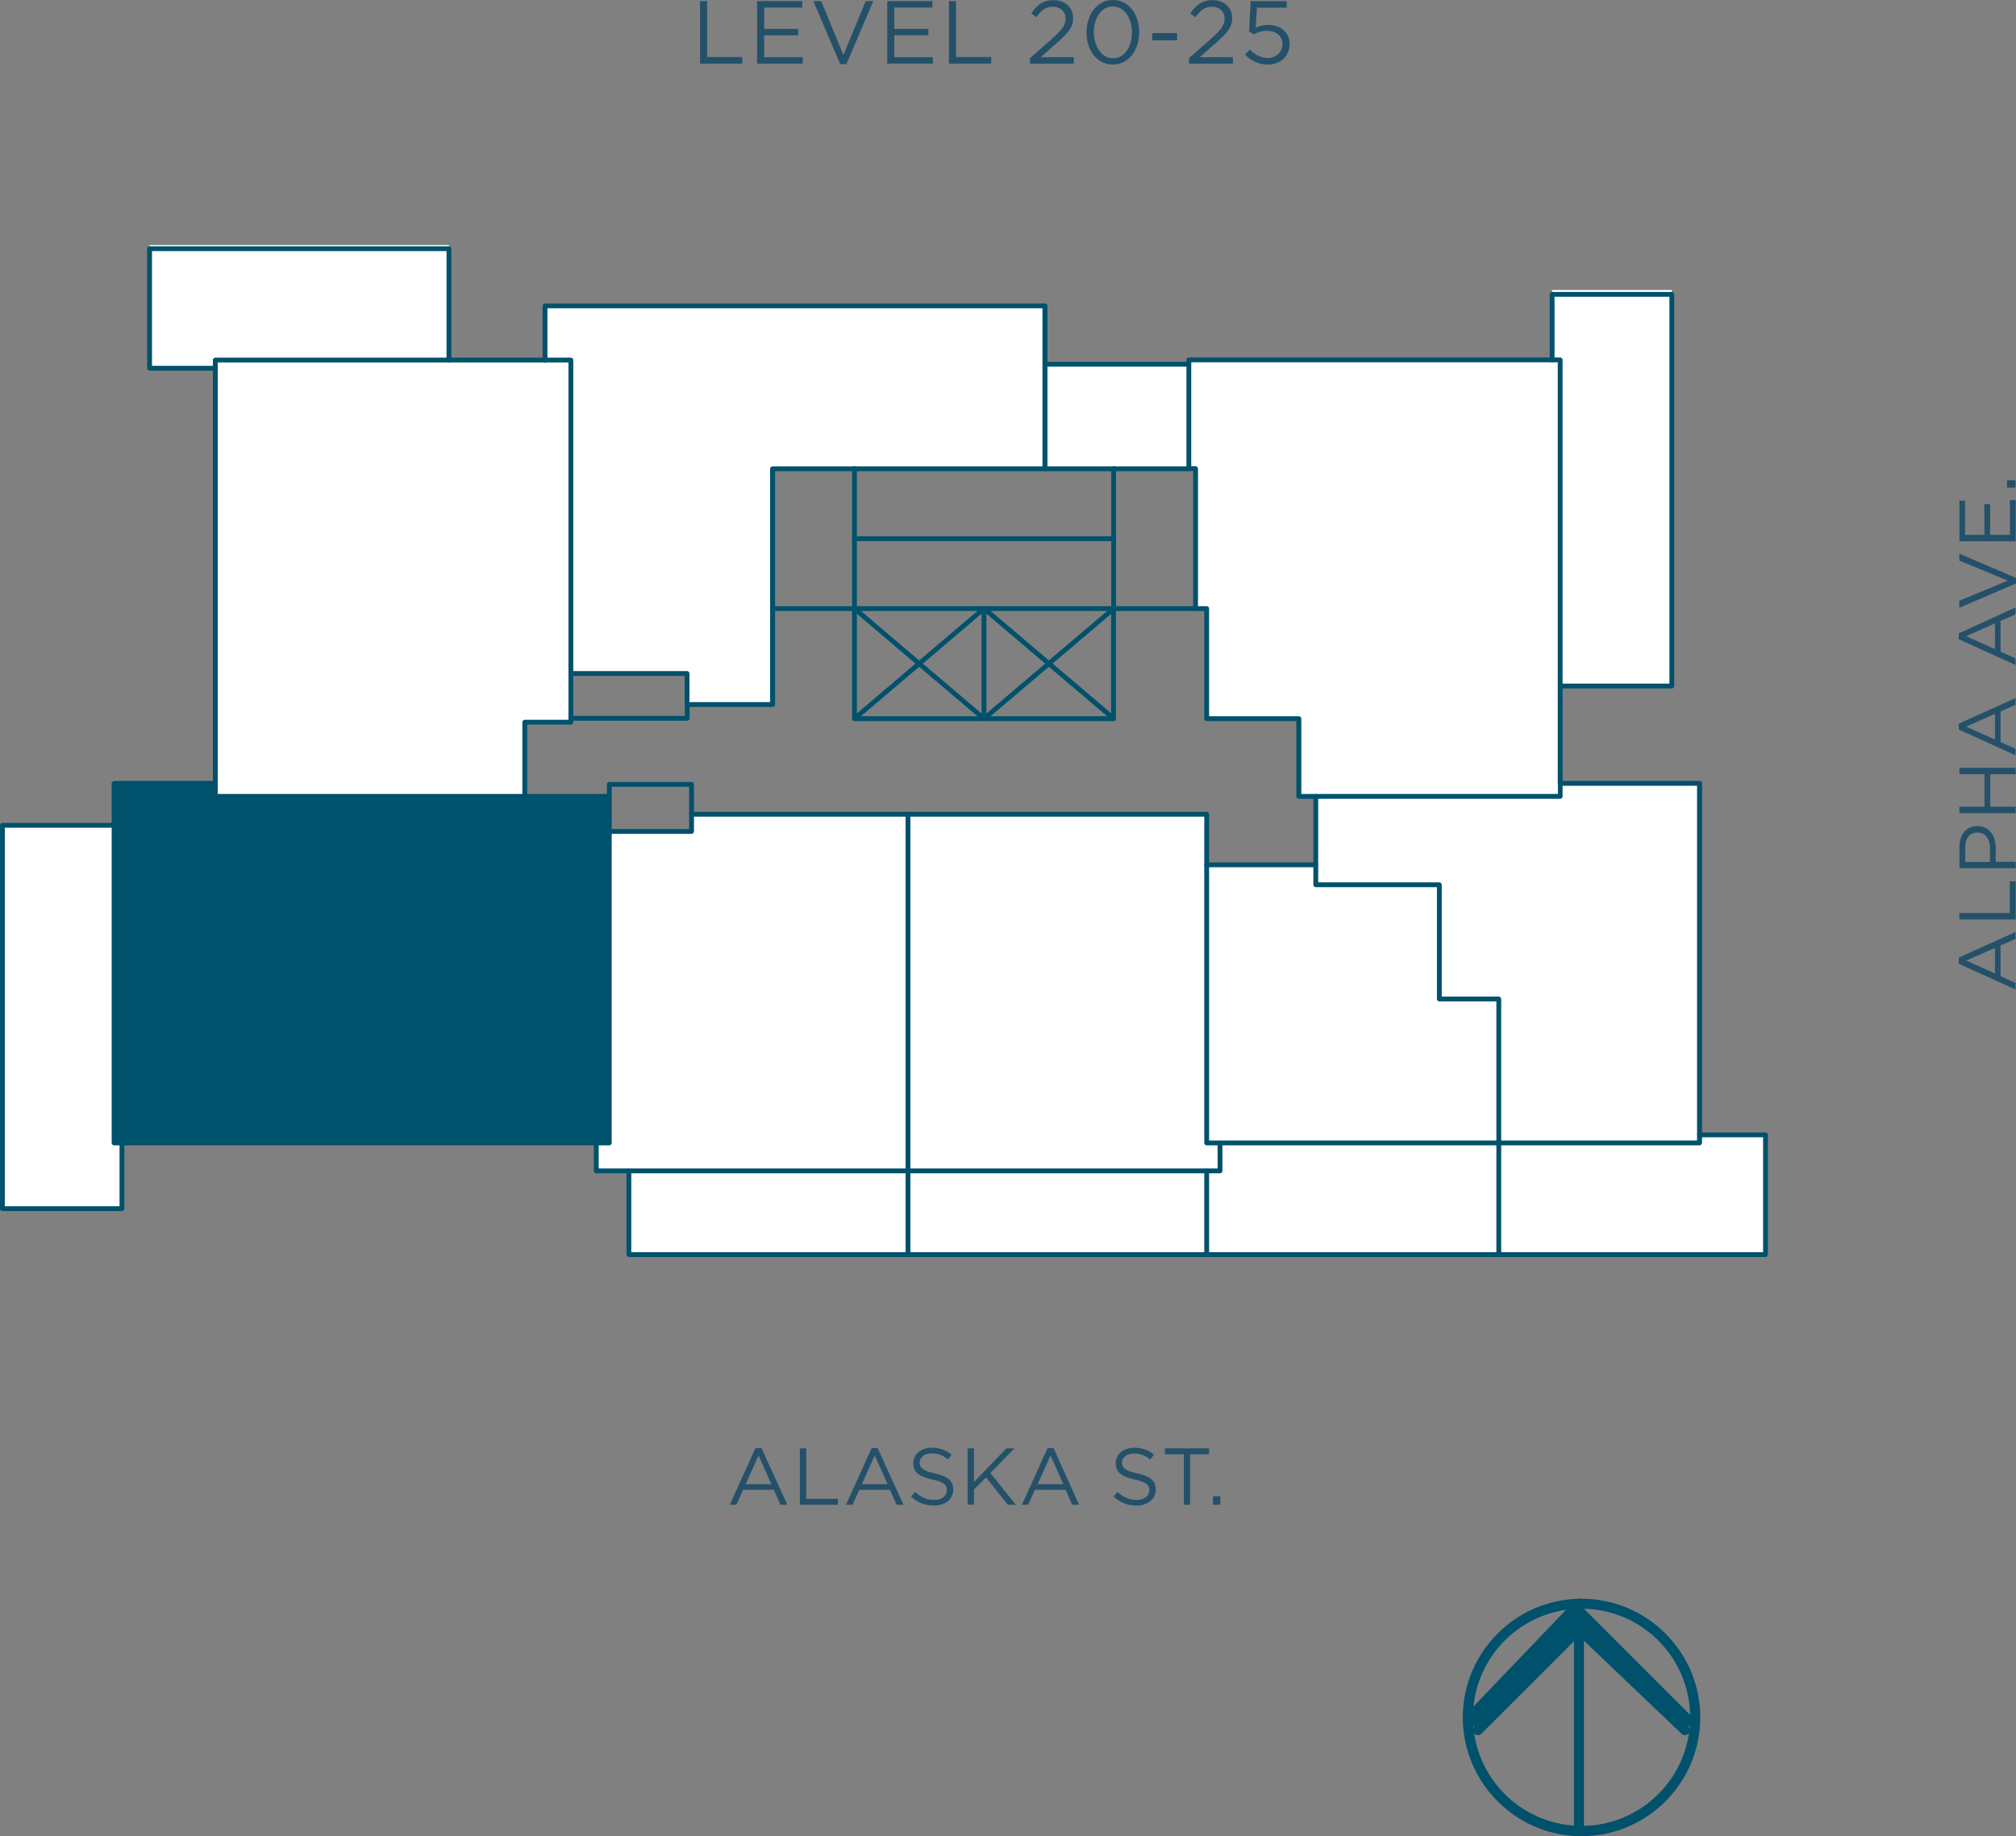 <?xml version="1.0" encoding="utf-8"?>
<!-- Generator: Adobe Illustrator 25.2.0, SVG Export Plug-In . SVG Version: 6.00 Build 0)  -->
<svg version="1.1" id="Layer_1" xmlns="http://www.w3.org/2000/svg" xmlns:xlink="http://www.w3.org/1999/xlink" x="0px" y="0px"
	 viewBox="0 0 125.47 114.29" style="enable-background:new 0 0 125.47 114.29;" xml:space="preserve">
<rect x="0" y="0" width="125.47" height="114.29" fill="#808080" stroke="none"/>
<style type="text/css">
	.st0{enable-background:new    ;}
	.st1{fill:#FFFFFF;}
	.st2{fill:#00516B;}
	.st3{fill:none;stroke:#00516B;stroke-width:0;stroke-linecap:round;stroke-miterlimit:10;}
	.st4{fill:#245169;}
</style>
<g>
	<g>
		<g class="st0">
			<g>
				<g>
					<rect x="9.31" y="15.25" class="st1" width="18.63" height="7.67"/>
				</g>
				<g>
					<rect x="65.04" y="22.67" class="st1" width="8.95" height="6.51"/>
				</g>
				<g>
					<rect x="96.6" y="18.05" class="st1" width="7.45" height="24.64"/>
				</g>
				<g>
					<rect x="39.14" y="70.64" class="st1" width="70.74" height="7.45"/>
				</g>
				<g>
					<rect x="0.15" y="51.37" class="st1" width="7.44" height="23.86"/>
				</g>
				<g>
					<polygon class="st2" points="37.92,51.75 37.92,71.14 37.11,71.14 7.59,71.14 7.1,71.14 7.1,51.37 7.1,48.76 13.4,48.76 
						13.4,49.57 32.66,49.57 37.92,49.57 					"/>
				</g>
				<g>
					<polygon class="st1" points="56.51,50.68 56.51,72.88 39.14,72.88 37.11,72.88 37.11,71.14 37.92,71.14 37.92,51.75 
						43.04,51.75 43.04,50.68 					"/>
				</g>
				<g>
					<polygon class="st1" points="75.1,72.88 56.51,72.88 56.51,50.68 75.1,50.68 75.1,53.83 75.1,71.14 75.93,71.14 75.93,72.88 
											"/>
				</g>
				<g>
					<polygon class="st1" points="81.88,55.07 89.58,55.07 89.58,62.18 93.28,62.18 93.28,71.14 75.93,71.14 75.1,71.14 75.1,53.83 
						81.88,53.83 					"/>
				</g>
				<g>
					<polygon class="st1" points="105.77,70.64 105.77,71.14 93.28,71.14 93.28,62.18 89.58,62.18 89.58,55.07 81.88,55.07 
						81.88,53.83 81.88,49.57 97.1,49.57 97.1,48.76 105.77,48.76 					"/>
				</g>
				<g>
					<polygon class="st1" points="97.1,48.76 97.1,49.57 81.88,49.57 80.84,49.57 80.84,44.73 75.1,44.73 75.1,37.88 74.41,37.88 
						74.41,29.18 73.99,29.18 73.99,22.67 73.99,22.41 96.6,22.41 97.1,22.41 97.1,42.69 					"/>
				</g>
				<g>
					<polygon class="st1" points="33.92,19.04 65.04,19.04 65.04,22.67 65.04,29.18 53.18,29.18 48.08,29.18 48.08,37.88 
						48.08,43.85 42.77,43.85 42.77,41.92 35.53,41.92 35.53,22.41 33.92,22.41 					"/>
				</g>
				<g>
					<polygon class="st1" points="35.53,44.71 35.53,44.95 32.66,44.95 32.66,49.57 13.4,49.57 13.4,48.76 13.4,22.92 13.4,22.41 
						27.95,22.41 33.92,22.41 35.53,22.41 35.53,41.92 					"/>
				</g>
				<g>
					<path class="st2" d="M75.93,73.03H56.51c-0.08,0-0.15-0.07-0.15-0.15s0.07-0.15,0.15-0.15h19.27v-1.58
						c0-0.08,0.07-0.15,0.15-0.15s0.15,0.07,0.15,0.15v1.74C76.08,72.96,76.01,73.03,75.93,73.03z"/>
				</g>
				<g>
					<path class="st2" d="M75.1,53.98c-0.08,0-0.15-0.07-0.15-0.15v-3H56.51c-0.08,0-0.15-0.07-0.15-0.15s0.07-0.15,0.15-0.15H75.1
						c0.08,0,0.15,0.07,0.15,0.15v3.15C75.25,53.91,75.18,53.98,75.1,53.98z"/>
				</g>
				<g>
					<path class="st2" d="M69.31,44.88c-0.03,0-0.07-0.01-0.1-0.04l-7.97-6.77l-7.96,6.77c-0.06,0.06-0.16,0.05-0.21-0.02
						c-0.05-0.06-0.05-0.16,0.02-0.21l8.06-6.85c0.06-0.05,0.14-0.05,0.19,0l8.07,6.85c0.06,0.05,0.07,0.15,0.02,0.21
						C69.39,44.87,69.35,44.88,69.31,44.88z"/>
				</g>
				<g>
					<path class="st2" d="M61.24,44.88c-0.03,0-0.07-0.01-0.1-0.04L53.09,38c-0.06-0.05-0.07-0.15-0.02-0.21
						c0.05-0.06,0.15-0.07,0.21-0.02l7.96,6.77l7.97-6.77c0.06-0.05,0.16-0.05,0.21,0.02s0.05,0.16-0.02,0.21l-8.07,6.85
						C61.31,44.87,61.28,44.88,61.24,44.88z"/>
				</g>
				<g>
					<path class="st2" d="M61.24,44.88c-0.08,0-0.15-0.07-0.15-0.15v-6.85c0-0.08,0.07-0.15,0.15-0.15s0.15,0.07,0.15,0.15v6.85
						C61.39,44.82,61.32,44.88,61.24,44.88z"/>
				</g>
				<g>
					<path class="st2" d="M73.99,22.82h-8.95c-0.08,0-0.15-0.07-0.15-0.15s0.07-0.15,0.15-0.15h8.95c0.08,0,0.15,0.07,0.15,0.15
						S74.07,22.82,73.99,22.82z"/>
				</g>
				<g>
					<path class="st2" d="M7.59,75.38H0.15C0.07,75.38,0,75.31,0,75.23V51.37c0-0.08,0.07-0.15,0.15-0.15H7.1
						c0.08,0,0.15,0.07,0.15,0.15s-0.07,0.15-0.15,0.15H0.3v23.56h7.14v-3.94c0-0.08,0.07-0.15,0.15-0.15s0.15,0.07,0.15,0.15v4.09
						C7.74,75.31,7.67,75.38,7.59,75.38z"/>
				</g>
				<g>
					<path class="st2" d="M109.87,78.24H39.14c-0.08,0-0.15-0.07-0.15-0.15v-5.21c0-0.08,0.07-0.15,0.15-0.15s0.15,0.07,0.15,0.15
						v5.06h70.44v-7.15h-3.95c-0.08,0-0.15-0.07-0.15-0.15s0.07-0.15,0.15-0.15h4.1c0.08,0,0.15,0.07,0.15,0.15v7.45
						C110.02,78.17,109.96,78.24,109.87,78.24z"/>
				</g>
				<g>
					<path class="st2" d="M13.4,23.07H9.31c-0.08,0-0.15-0.07-0.15-0.15v-7.44c0-0.08,0.07-0.15,0.15-0.15h18.63
						c0.08,0,0.15,0.07,0.15,0.15v6.93c0,0.08-0.07,0.15-0.15,0.15s-0.15-0.07-0.15-0.15v-6.78H9.46v7.14h3.94
						c0.08,0,0.15,0.07,0.15,0.15S13.49,23.07,13.4,23.07z"/>
				</g>
				<g>
					<path class="st2" d="M104.05,42.85H97.1c-0.08,0-0.15-0.07-0.15-0.15s0.07-0.15,0.15-0.15h6.8V18.47h-7.15v3.94
						c0,0.08-0.07,0.15-0.15,0.15s-0.15-0.07-0.15-0.15v-4.09c0-0.08,0.07-0.15,0.15-0.15h7.45c0.08,0,0.15,0.07,0.15,0.15V42.7
						C104.2,42.78,104.13,42.85,104.05,42.85z"/>
				</g>
				<g>
					<path class="st2" d="M56.51,78.24c-0.08,0-0.15-0.07-0.15-0.15v-5.21c0-0.08,0.07-0.15,0.15-0.15s0.15,0.07,0.15,0.15v5.21
						C56.66,78.17,56.6,78.24,56.51,78.24z"/>
				</g>
				<g>
					<path class="st2" d="M75.1,78.24c-0.08,0-0.15-0.07-0.15-0.15v-5.21c0-0.08,0.07-0.15,0.15-0.15s0.15,0.07,0.15,0.15v5.21
						C75.25,78.17,75.18,78.24,75.1,78.24z"/>
				</g>
				<g>
					<path class="st2" d="M53.18,38.03c-0.08,0-0.15-0.07-0.15-0.15v-8.71c0-0.08,0.07-0.15,0.15-0.15s0.15,0.07,0.15,0.15v8.71
						C53.33,37.97,53.27,38.03,53.18,38.03z"/>
				</g>
				<g>
					<path class="st2" d="M69.31,38.03c-0.08,0-0.15-0.07-0.15-0.15v-8.71c0-0.08,0.07-0.15,0.15-0.15s0.15,0.07,0.15,0.15v8.71
						C69.46,37.97,69.39,38.03,69.31,38.03z"/>
				</g>
				<g>
					<path class="st2" d="M93.28,78.24c-0.08,0-0.15-0.07-0.15-0.15v-6.95c0-0.08,0.07-0.15,0.15-0.15s0.15,0.07,0.15,0.15v6.95
						C93.43,78.17,93.36,78.24,93.28,78.24z"/>
				</g>
				<g>
					<path class="st2" d="M53.18,38.03h-5.1c-0.08,0-0.15-0.07-0.15-0.15s0.07-0.15,0.15-0.15h5.1c0.08,0,0.15,0.07,0.15,0.15
						S53.27,38.03,53.18,38.03z"/>
				</g>
				<g>
					<path class="st2" d="M74.41,38.03h-5.1c-0.08,0-0.15-0.07-0.15-0.15s0.07-0.15,0.15-0.15h5.1c0.08,0,0.15,0.07,0.15,0.15
						S74.49,38.03,74.41,38.03z"/>
				</g>
				<g>
					<path class="st2" d="M73.99,29.33h-8.95c-0.08,0-0.15-0.07-0.15-0.15s0.07-0.15,0.15-0.15h8.95c0.08,0,0.15,0.07,0.15,0.15
						S74.07,29.33,73.99,29.33z"/>
				</g>
				<g>
					<path class="st2" d="M69.31,44.88H53.18c-0.08,0-0.15-0.07-0.15-0.15v-6.85c0-0.08,0.07-0.15,0.15-0.15h16.12
						c0.08,0,0.15,0.07,0.15,0.15v6.85C69.46,44.82,69.39,44.88,69.31,44.88z M53.33,44.58h15.82v-6.55H53.33V44.58z"/>
				</g>
				<g>
					<path class="st2" d="M81.88,49.72h-1.05c-0.08,0-0.15-0.07-0.15-0.15v-4.69H75.1c-0.08,0-0.15-0.07-0.15-0.15v-6.7h-0.54
						c-0.08,0-0.15-0.07-0.15-0.15v-8.56h-0.27c-0.08,0-0.15-0.07-0.15-0.15v-6.77c0-0.08,0.07-0.15,0.15-0.15H97.1
						c0.08,0,0.15,0.07,0.15,0.15v26.35c0,0.08-0.07,0.15-0.15,0.15s-0.15-0.07-0.15-0.15v-26.2H74.14v6.47h0.27
						c0.08,0,0.15,0.07,0.15,0.15v8.56h0.54c0.08,0,0.15,0.07,0.15,0.15v6.7h5.59c0.08,0,0.15,0.07,0.15,0.15v4.69h0.9
						c0.08,0,0.15,0.07,0.15,0.15S81.97,49.72,81.88,49.72z"/>
				</g>
				<g>
					<path class="st2" d="M43.04,50.83c-0.08,0-0.15-0.07-0.15-0.15v-1.71h-4.82v0.6c0,0.08-0.07,0.15-0.15,0.15
						s-0.15-0.07-0.15-0.15v-0.75c0-0.08,0.07-0.15,0.15-0.15h5.12c0.08,0,0.15,0.07,0.15,0.15v1.86
						C43.19,50.76,43.13,50.83,43.04,50.83z"/>
				</g>
				<g>
					<path class="st2" d="M56.51,73.03h-19.4c-0.08,0-0.15-0.07-0.15-0.15v-1.74c0-0.08,0.07-0.15,0.15-0.15s0.15,0.07,0.15,0.15
						v1.59h19.1v-21.9H43.19v0.92c0,0.08-0.07,0.15-0.15,0.15h-5.12c-0.08,0-0.15-0.07-0.15-0.15s0.07-0.15,0.15-0.15h4.97v-0.92
						c0-0.08,0.07-0.15,0.15-0.15h13.47c0.08,0,0.15,0.07,0.15,0.15v22.2C56.66,72.96,56.6,73.03,56.51,73.03z"/>
				</g>
				<g>
					<path class="st2" d="M37.92,71.29H7.1c-0.08,0-0.15-0.07-0.15-0.15V48.76c0-0.08,0.07-0.15,0.15-0.15h6.31
						c0.08,0,0.15,0.07,0.15,0.15s-0.07,0.15-0.15,0.15H7.25v22.08h30.52V49.72h-5.11c-0.08,0-0.15-0.07-0.15-0.15
						s0.07-0.15,0.15-0.15h5.26c0.08,0,0.15,0.07,0.15,0.15v21.57C38.07,71.22,38,71.29,37.92,71.29z"/>
				</g>
				<g>
					<path class="st2" d="M42.77,44.86h-7.23c-0.08,0-0.15-0.07-0.15-0.15s0.07-0.15,0.15-0.15h7.08v-0.71
						c0-0.08,0.07-0.15,0.15-0.15s0.15,0.07,0.15,0.15v0.86C42.92,44.79,42.85,44.86,42.77,44.86z"/>
				</g>
				<g>
					<path class="st2" d="M48.08,44h-5.32c-0.08,0-0.15-0.07-0.15-0.15v-1.78h-7.08c-0.08,0-0.15-0.07-0.15-0.15
						s0.07-0.15,0.15-0.15h7.23c0.08,0,0.15,0.07,0.15,0.15v1.78h5.02V29.18c0-0.08,0.07-0.15,0.15-0.15h16.8v-9.84H34.07v3.23
						c0,0.08-0.07,0.15-0.15,0.15s-0.15-0.07-0.15-0.15v-3.38c0-0.08,0.07-0.15,0.15-0.15h31.12c0.08,0,0.15,0.07,0.15,0.15v10.14
						c0,0.08-0.07,0.15-0.15,0.15h-16.8v14.52C48.23,43.94,48.17,44,48.08,44z"/>
				</g>
				<g>
					<path class="st2" d="M32.66,49.72H13.4c-0.08,0-0.15-0.07-0.15-0.15V22.41c0-0.08,0.07-0.15,0.15-0.15h22.13
						c0.08,0,0.15,0.07,0.15,0.15v22.54c0,0.08-0.07,0.15-0.15,0.15h-2.72v4.47C32.81,49.65,32.74,49.72,32.66,49.72z M13.55,49.42
						h18.96v-4.47c0-0.08,0.07-0.15,0.15-0.15h2.72V22.56H13.55V49.42z"/>
				</g>
				<g>
					<path class="st2" d="M69.31,33.68H53.18c-0.08,0-0.15-0.07-0.15-0.15s0.07-0.15,0.15-0.15h16.12c0.08,0,0.15,0.07,0.15,0.15
						S69.39,33.68,69.31,33.68z"/>
				</g>
				<g>
					<path class="st2" d="M105.77,71.29H93.28c-0.08,0-0.15-0.07-0.15-0.15s0.07-0.15,0.15-0.15h12.34V48.91h-8.37v0.66
						c0,0.08-0.07,0.15-0.15,0.15H82.04v4.11c0,0.08-0.07,0.15-0.15,0.15s-0.15-0.07-0.15-0.15v-4.26c0-0.08,0.07-0.15,0.15-0.15
						h15.07v-0.66c0-0.08,0.07-0.15,0.15-0.15h8.67c0.08,0,0.15,0.07,0.15,0.15v22.38C105.92,71.22,105.86,71.29,105.77,71.29z"/>
				</g>
				<g>
					<path class="st2" d="M93.28,71.29H75.1c-0.08,0-0.15-0.07-0.15-0.15V53.83c0-0.08,0.07-0.15,0.15-0.15h6.79
						c0.08,0,0.15,0.07,0.15,0.15v1.09h7.54c0.08,0,0.15,0.07,0.15,0.15v6.96h3.55c0.08,0,0.15,0.07,0.15,0.15v8.96
						C93.43,71.22,93.36,71.29,93.28,71.29z M75.25,70.99h17.88v-8.66h-3.55c-0.08,0-0.15-0.07-0.15-0.15v-6.96h-7.54
						c-0.08,0-0.15-0.07-0.15-0.15v-1.09h-6.49V70.99z"/>
				</g>
				<g>
					<path class="st2" d="M98.27,114.29c-0.17,0-0.31-0.14-0.31-0.31V99.82c0-0.17,0.14-0.31,0.31-0.31s0.31,0.14,0.31,0.31v14.15
						C98.59,114.14,98.44,114.29,98.27,114.29z"/>
				</g>
				<g>
					<path class="st2" d="M104.87,108c-0.08,0-0.16-0.03-0.22-0.09l-6.6-6.29c-0.13-0.12-0.13-0.32-0.01-0.44
						c0.12-0.13,0.32-0.13,0.44-0.01l6.6,6.29c0.13,0.12,0.13,0.32,0.01,0.44C105.04,107.96,104.96,108,104.87,108z"/>
				</g>
				<g>
					<path class="st2" d="M98.27,99.82l6.6,7.86l-6.6-6.29V99.82z M105.5,107.05l-7.23-7.23l6.6,7.86L105.5,107.05z"/>
				</g>
				<g>
					<path class="st3" d="M98.27,99.82l6.6,7.86l-6.6-6.29V99.82z M105.5,107.05l-7.23-7.23l6.6,7.86L105.5,107.05z"/>
				</g>
				<g>
					<g>
						<path class="st2" d="M98.43,114.29c-4.07,0-7.39-3.32-7.39-7.39s3.31-7.39,7.39-7.39s7.39,3.32,7.39,7.39
							S102.5,114.29,98.43,114.29z M98.43,100.13c-3.73,0-6.76,3.03-6.76,6.76s3.03,6.76,6.76,6.76s6.76-3.03,6.76-6.76
							S102.16,100.13,98.43,100.13z"/>
					</g>
				</g>
				<g>
					<path class="st2" d="M91.35,107.37c-0.08,0-0.16-0.03-0.22-0.09c-0.13-0.12-0.13-0.32-0.01-0.45l6.92-7.23
						c0.12-0.12,0.32-0.13,0.44-0.01c0.13,0.12,0.13,0.32,0.01,0.45l-6.92,7.23C91.52,107.34,91.44,107.37,91.35,107.37z"/>
				</g>
				<g>
					<path class="st2" d="M91.98,108c-0.08,0-0.16-0.03-0.22-0.09c-0.12-0.12-0.12-0.32,0-0.45l6.29-6.29
						c0.12-0.12,0.32-0.12,0.44,0c0.12,0.12,0.12,0.32,0,0.45l-6.29,6.29C92.14,107.97,92.06,108,91.98,108z"/>
				</g>
				<g>
					<path class="st2" d="M98.27,99.82l-6.29,7.86l6.29-6.29V99.82z M91.35,107.05l6.92-7.23l-6.29,7.86L91.35,107.05z"/>
				</g>
				<g>
					<path class="st3" d="M98.27,99.82l-6.29,7.86l6.29-6.29V99.82z M91.35,107.05l6.92-7.23l-6.29,7.86L91.35,107.05z"/>
				</g>
				<g>
					<path class="st4" d="M43.57,0.07h0.44v3.48h2.19v0.41h-2.63V0.07z"/>
					<path class="st4" d="M49.93,0.47h-2.37v1.33h2.12v0.4h-2.12v1.36h2.4v0.4h-2.84V0.07h2.81V0.47z"/>
					<path class="st4" d="M53.88,0.07h0.47l-1.67,3.92h-0.39l-1.67-3.92h0.49l1.38,3.35L53.88,0.07z"/>
					<path class="st4" d="M58.03,0.47h-2.37v1.33h2.12v0.4h-2.12v1.36h2.4v0.4h-2.84V0.07h2.81V0.47z"/>
					<path class="st4" d="M59.06,0.07h0.44v3.48h2.19v0.41h-2.63V0.07z"/>
					<path class="st4" d="M64.5,1.07l-0.32-0.23c0.35-0.52,0.72-0.83,1.4-0.83c0.71,0,1.21,0.47,1.21,1.11
						c0,0.57-0.3,0.92-0.98,1.52l-1.04,0.92h2.06v0.4H64.1V3.62l1.41-1.24c0.59-0.53,0.81-0.83,0.81-1.22
						c0-0.46-0.36-0.74-0.78-0.74C65.1,0.41,64.81,0.64,64.5,1.07z"/>
					<path class="st4" d="M69.26,4.02c-1.01,0-1.64-0.91-1.64-2S68.26,0,69.27,0c1,0,1.63,0.91,1.63,2
						C70.9,3.1,70.26,4.02,69.26,4.02z M69.26,0.4c-0.73,0-1.18,0.74-1.18,1.61c0,0.86,0.47,1.62,1.19,1.62
						c0.73,0,1.18-0.75,1.18-1.61S69.99,0.4,69.26,0.4z"/>
					<path class="st4" d="M71.72,2.51V2.06h1.54v0.45H71.72z"/>
					<path class="st4" d="M74.4,1.07l-0.32-0.23c0.35-0.52,0.72-0.83,1.4-0.83c0.71,0,1.21,0.47,1.21,1.11
						c0,0.57-0.3,0.92-0.98,1.52l-1.04,0.92h2.06v0.4H74V3.62l1.41-1.24c0.59-0.53,0.81-0.83,0.81-1.22c0-0.46-0.36-0.74-0.78-0.74
						C75,0.41,74.71,0.64,74.4,1.07z"/>
					<path class="st4" d="M77.84,0.07h2.24v0.41h-1.85l-0.08,1.24c0.23-0.1,0.44-0.17,0.77-0.17c0.76,0,1.34,0.45,1.34,1.19
						c0,0.77-0.58,1.28-1.39,1.28c-0.56,0-1.04-0.27-1.39-0.62l0.29-0.32c0.34,0.33,0.71,0.53,1.11,0.53c0.56,0,0.94-0.37,0.94-0.87
						c0-0.49-0.39-0.82-0.97-0.82c-0.33,0-0.59,0.1-0.82,0.22l-0.29-0.19L77.84,0.07z"/>
				</g>
				<g>
					<path class="st4" d="M49,93.66h-0.43l-0.41-0.93h-1.91l-0.42,0.93h-0.41l1.6-3.53h0.37L49,93.66z M47.21,90.59l-0.8,1.79h1.6
						L47.21,90.59z"/>
					<path class="st4" d="M49.78,90.15h0.4v3.14h1.97v0.37h-2.37V90.15z"/>
					<path class="st4" d="M56.23,93.66H55.8l-0.41-0.93h-1.91l-0.42,0.93h-0.41l1.6-3.53h0.37L56.23,93.66z M54.44,90.59l-0.8,1.79
						h1.6L54.44,90.59z"/>
					<path class="st4" d="M58.19,91.71c0.78,0.17,1.14,0.46,1.14,1c0,0.61-0.5,1-1.2,1c-0.56,0-1.01-0.18-1.43-0.56l0.25-0.29
						c0.37,0.33,0.72,0.5,1.2,0.5c0.47,0,0.78-0.25,0.78-0.6c0-0.33-0.18-0.52-0.91-0.67c-0.81-0.18-1.18-0.44-1.18-1.02
						c0-0.56,0.49-0.96,1.15-0.96c0.51,0,0.88,0.15,1.23,0.43L59,90.84c-0.33-0.27-0.65-0.38-1.01-0.38c-0.46,0-0.75,0.25-0.75,0.57
						C57.24,91.36,57.42,91.55,58.19,91.71z"/>
					<path class="st4" d="M63.22,93.66h-0.5l-1.35-1.7l-0.75,0.75v0.94h-0.4v-3.5h0.4v2.09l2.01-2.09h0.51l-1.5,1.53L63.22,93.66z"
						/>
					<path class="st4" d="M67.16,93.66h-0.43l-0.41-0.93h-1.91l-0.42,0.93H63.6l1.6-3.53h0.37L67.16,93.66z M65.38,90.59l-0.8,1.79
						h1.6L65.38,90.59z"/>
					<path class="st4" d="M70.79,91.71c0.78,0.17,1.14,0.46,1.14,1c0,0.61-0.5,1-1.2,1c-0.56,0-1.01-0.18-1.43-0.56l0.25-0.29
						c0.37,0.33,0.72,0.5,1.2,0.5c0.47,0,0.78-0.25,0.78-0.6c0-0.33-0.18-0.52-0.91-0.67c-0.81-0.18-1.18-0.44-1.18-1.02
						c0-0.56,0.49-0.96,1.15-0.96c0.51,0,0.88,0.15,1.23,0.43l-0.23,0.31c-0.33-0.27-0.65-0.38-1.01-0.38
						c-0.46,0-0.75,0.25-0.75,0.57C69.84,91.36,70.02,91.55,70.79,91.71z"/>
					<path class="st4" d="M74.08,93.66h-0.4v-3.14h-1.18v-0.37h2.75v0.37h-1.18V93.66z"/>
					<path class="st4" d="M75.49,93.66v-0.53h0.46v0.53H75.49z"/>
				</g>
				<g>
					<path class="st4" d="M125.44,58.01v0.43l-0.93,0.41v1.91l0.93,0.42v0.41l-3.53-1.6V59.6L125.44,58.01z M122.37,59.79l1.79,0.8
						V59L122.37,59.79z"/>
					<path class="st4" d="M121.94,57.23v-0.4h3.14v-1.97h0.37v2.37H121.94z"/>
					<path class="st4" d="M124.21,52.79v0.85h1.24v0.4h-3.5v-1.31c0-0.79,0.42-1.31,1.12-1.31
						C123.82,51.41,124.21,52.04,124.21,52.79z M122.31,52.76v0.89h1.54v-0.87c0-0.58-0.31-0.96-0.78-0.96
						C122.56,51.81,122.31,52.19,122.31,52.76z"/>
					<path class="st4" d="M123.87,50.21h1.58v0.4h-3.5v-0.4h1.56v-2.02h-1.56v-0.4h3.5v0.4h-1.58V50.21z"/>
					<path class="st4" d="M125.44,43.45v0.42l-0.93,0.41v1.91l0.93,0.42v0.4l-3.53-1.6v-0.37L125.44,43.45z M122.37,45.23l1.79,0.8
						v-1.6L122.37,45.23z"/>
					<path class="st4" d="M125.44,37.81v0.43l-0.93,0.41v1.91l0.93,0.42v0.41l-3.53-1.6v-0.37L125.44,37.81z M122.37,39.6l1.79,0.8
						v-1.6L122.37,39.6z"/>
					<path class="st4" d="M121.94,34.89v-0.43l3.53,1.51v0.35l-3.53,1.51v-0.44l3.02-1.25L121.94,34.89z"/>
					<path class="st4" d="M122.3,31.15v2.14h1.2v-1.91h0.36v1.91h1.23v-2.16h0.36v2.56h-3.5v-2.53H122.3z"/>
					<path class="st4" d="M125.44,30.35h-0.53v-0.46h0.53V30.35z"/>
				</g>
			</g>
		</g>
	</g>
</g>
</svg>
